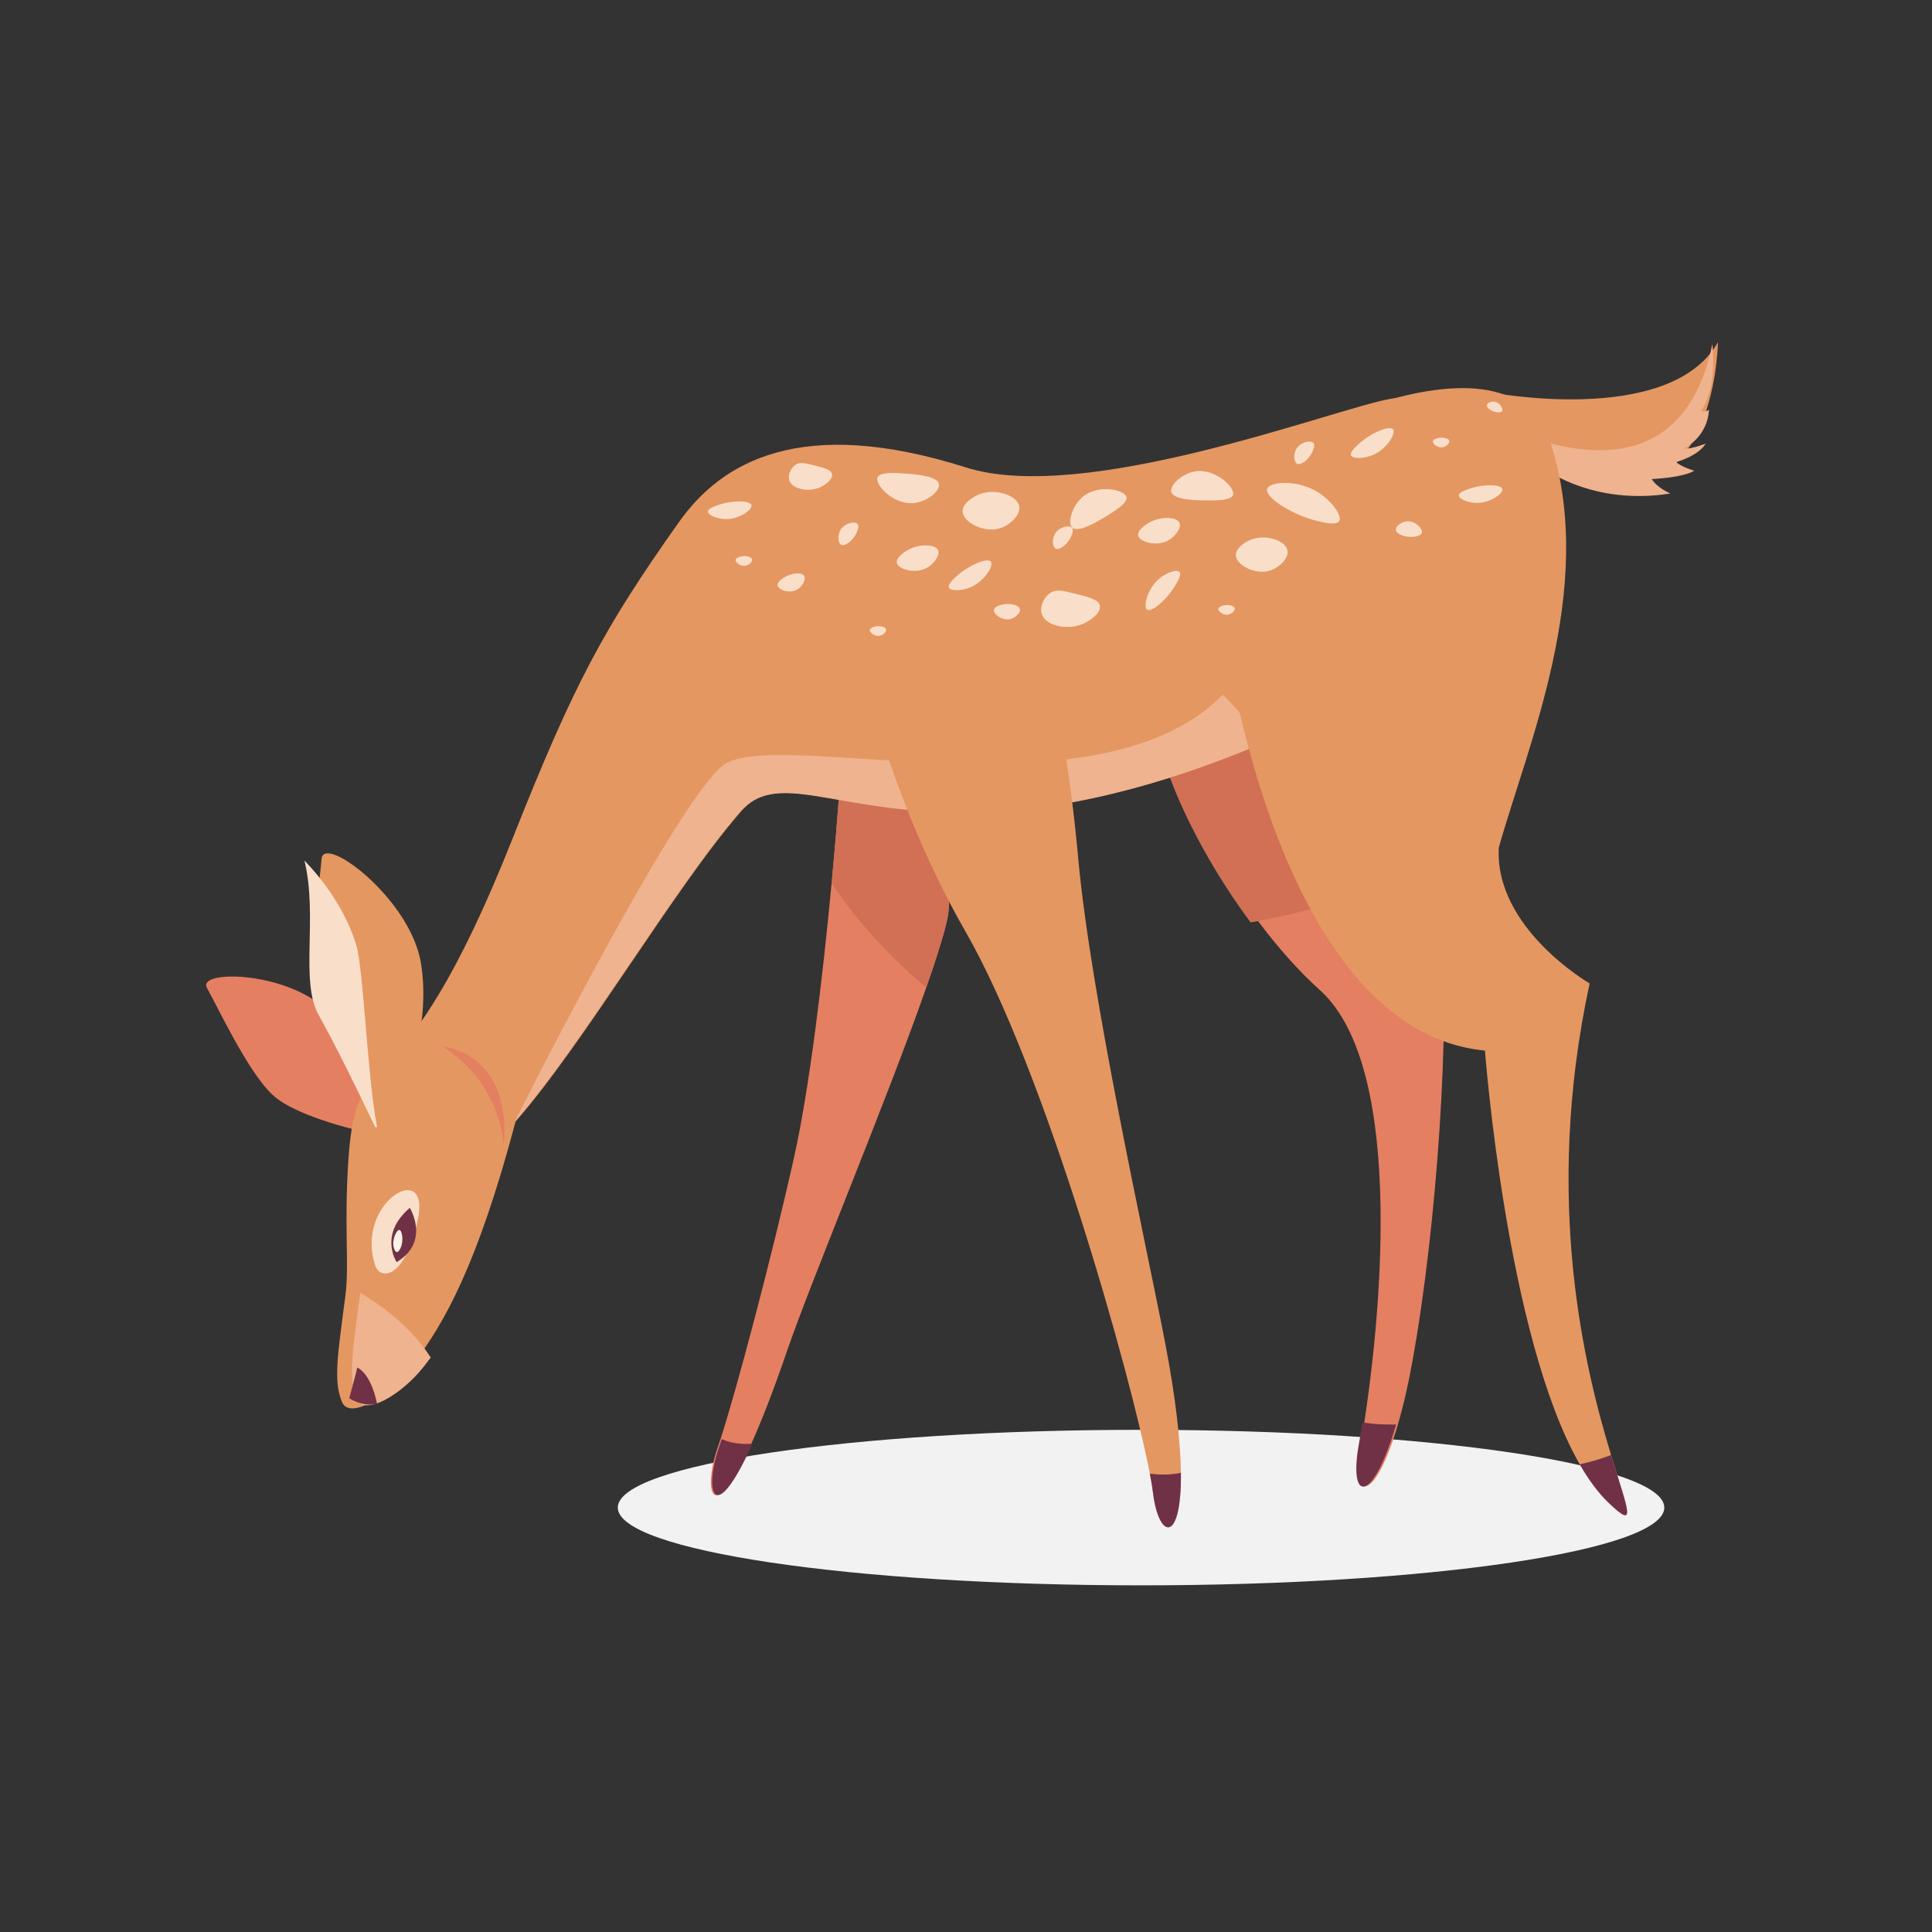 <?xml version="1.0" encoding="UTF-8" standalone="no"?>
<svg
   xmlns:dc="http://purl.org/dc/elements/1.1/"
   xmlns:cc="http://creativecommons.org/ns#"
   xmlns:rdf="http://www.w3.org/1999/02/22-rdf-syntax-ns#"
   xmlns:svg="http://www.w3.org/2000/svg"
   xmlns="http://www.w3.org/2000/svg"
   xmlns:sodipodi="http://sodipodi.sourceforge.net/DTD/sodipodi-0.dtd"
   xmlns:inkscape="http://www.inkscape.org/namespaces/inkscape"
   viewBox="0 0 512 512"
   height="512"
   width="512"
   xml:space="preserve"
   id="svg2"
   version="1.1"
   sodipodi:docname="White-Tailed Deer.svg"
   inkscape:version="1.0.2 (e86c870879, 2021-01-15, custom)"><rect x="0" y="0" width="512" height="512" fill="#333333" stroke="none"/><sodipodi:namedview
     pagecolor="#ffffff"
     bordercolor="#666666"
     borderopacity="1"
     objecttolerance="10"
     gridtolerance="10"
     guidetolerance="10"
     inkscape:pageopacity="0"
     inkscape:pageshadow="2"
     inkscape:window-width="1366"
     inkscape:window-height="715"
     id="namedview79187"
     showgrid="false"
     inkscape:zoom="0.14745283"
     inkscape:cx="2119.3499"
     inkscape:cy="790.787"
     inkscape:window-x="-8"
     inkscape:window-y="-8"
     inkscape:window-maximized="1"
     inkscape:current-layer="svg2" /><defs
     id="defs6" /><g
     id="g80676"
     transform="matrix(0.436,0,0,0.436,-1712.301,-416.735)"><g
       transform="matrix(0.303,0,0,-0.303,0,2666.667)"
       id="g588"><path
         id="path590"
         style="fill:#f2f2f2;fill-opacity:1;fill-rule:nonzero;stroke:none"
         d="m 16300,2622.16 c 0,-86.19 -470,-155.99 -1049.6,-155.99 -579.8,0 -1049.7,69.8 -1049.7,155.99 0,86.14 469.9,155.99 1049.7,155.99 579.6,0 1049.6,-69.85 1049.6,-155.99" /></g><g
       transform="matrix(0.256,0,0,-0.256,0,2666.667)"
       id="g592"><path
         id="path594"
         style="fill:#e57f61;fill-opacity:1;fill-rule:nonzero;stroke:none"
         d="m 16216,3993.28 c 0,0 -168,34.63 -227.6,90.04 -59.4,55.41 -130.3,208.56 -155.9,253.81 -25.6,45.21 200.5,40.36 292.5,-60.98 91.9,-101.39 98.2,-210.48 136.6,-262.66 38.4,-52.24 -45.6,-20.21 -45.6,-20.21" /></g><g
       transform="matrix(0.305,0,0,-0.305,0,2666.667)"
       id="g596"><path
         id="path598"
         style="fill:#e59761;fill-opacity:1;fill-rule:nonzero;stroke:none"
         d="m 16300,4927.26 c 0,-0.07 0,-0.09 0,-0.15 -0.2,-9.14 -8.5,-395.73 -312.5,-248.9 -130.2,62.9 -165.8,96.7 -163.4,114.8 3.3,24.61 17.9,35.1 17.9,35.1 0,0 360.8,-70.93 458,99.15" /></g><g
       transform="matrix(0.305,0,0,-0.305,0,2666.667)"
       id="g600"><path
         id="path602"
         style="fill:#efb38f;fill-opacity:1;fill-rule:nonzero;stroke:none"
         d="m 16282.1,4793.01 c -2.9,-55.95 -50.4,-77.85 -50.4,-77.85 19.6,-1.05 50.2,13.56 43.3,9.06 -16.2,-24.47 -58.2,-35.67 -58.2,-35.67 9.8,-9.64 36,-17.31 36,-17.31 -23.7,-14.26 -84.7,-16.54 -84.7,-16.54 10.6,-17.74 37.1,-28.82 37.1,-28.82 -153.2,-24.39 -258.5,46.24 -284.9,77.67 -93.8,111.88 -109.3,68.14 -106.8,86.23 17.4,-10.41 157.3,-90.87 282.9,-75.83 45.9,5.45 90,23.68 125.5,62.93 29.6,32.73 53.3,80.13 67,146.9 0,-3.7 11.1,-83 -22.5,-133.93 9.4,-1.6 14.7,1.67 15.7,3.16" /></g><g
       transform="matrix(0.277,0,0,-0.277,0,2666.667)"
       id="g604"><path
         id="path606"
         style="fill:#e57f61;fill-opacity:1;fill-rule:nonzero;stroke:none"
         d="m 15905,3212.11 c -30.5,-89.09 -56.7,-155.63 -78.6,-204.03 -86.1,-190.64 -107.1,-102.7 -73.3,-6.95 1.8,4.92 3.7,10.56 5.7,16.88 34.2,104.77 111.9,396.07 161.8,619.88 33.4,150.04 62,386.81 82.2,600.54 13.8,146.52 23.6,282.24 28.3,371.73 14.5,277.81 268.9,-269.47 224.4,-455.91 -8.6,-36.02 -24.5,-86.16 -45.1,-144.98 -85.9,-246.13 -253.1,-644.46 -305.4,-797.16" /></g><g
       transform="matrix(0.277,0,0,-0.277,0,2666.667)"
       id="g608"><path
         id="path610"
         style="fill:#d17055;fill-opacity:1;fill-rule:nonzero;stroke:none"
         d="m 16255.5,4154.25 c -8.6,-36.02 -24.5,-86.16 -45.1,-144.98 -97.2,81.44 -163.6,162.87 -207.6,229.16 13.8,146.52 23.6,282.24 28.3,371.73 14.5,277.81 268.9,-269.47 224.4,-455.91" /></g><g
       transform="matrix(0.269,0,0,-0.269,0,2666.667)"
       id="g612"><path
         id="path614"
         style="fill:#703146;fill-opacity:1;fill-rule:nonzero;stroke:none"
         d="m 16300,3098.05 c -88.6,-196.29 -110.2,-105.72 -75.4,-7.1 1.8,5.07 3.7,10.88 5.8,17.38 16.7,-7.45 39.7,-13.01 69.6,-10.28" /></g><g
       transform="matrix(0.295,0,0,-0.295,0,2666.667)"
       id="g616"><path
         id="path618"
         style="fill:#e57f61;fill-opacity:1;fill-rule:nonzero;stroke:none"
         d="m 16283.1,3883.22 c 16.9,-198.23 -8.4,-604.25 -60.4,-890.59 -9.1,-50.18 -19.1,-92.53 -29.3,-127.42 -47.9,-164.16 -99.3,-163.44 -76.5,-38.64 1.5,8.51 4,23.21 7.1,42.99 26.5,171.62 92.8,723.93 -91.6,889.91 -44.8,40.31 -88.3,89.77 -127.9,142.98 -142.3,190.96 -236.8,431.23 -178.5,480.64 287.6,243.93 470.8,-127.24 533.8,-372.85 12.7,-49.46 20.5,-93.8 23.3,-127.02" /></g><g
       transform="matrix(0.294,0,0,-0.294,0,2666.667)"
       id="g620"><path
         id="path622"
         style="fill:#d17055;fill-opacity:1;fill-rule:nonzero;stroke:none"
         d="m 16300,4020.16 c -128.6,-54.21 -247.3,-88.59 -356.2,-108.05 -142.6,191.42 -237.3,432.29 -178.9,481.82 288.3,244.53 472,-127.55 535.1,-373.77" /></g><g
       transform="matrix(0.293,0,0,-0.293,0,2666.667)"
       id="g624"><path
         id="path626"
         style="fill:#703146;fill-opacity:1;fill-rule:nonzero;stroke:none"
         d="m 16300,2884.07 c -48.1,-165.29 -100,-164.51 -77,-38.89 1.5,8.56 4.1,23.36 7.2,43.27 23.6,-4.1 48.8,-4.83 69.8,-4.38" /></g><g
       transform="matrix(0.299,0,0,-0.299,0,2666.667)"
       id="g628"><path
         id="path630"
         style="fill:#e59761;fill-opacity:1;fill-rule:nonzero;stroke:none"
         d="m 16204.9,4249.19 c -95,-397.09 -420.8,0 -420.8,0 0,0 -30.4,-15.68 -81.7,-37.82 -111.5,-47.89 -322.2,-125.93 -536,-138.67 -302,-17.96 -434.7,85.66 -516.6,8.55 -2.8,-2.63 -5.6,-5.48 -8.3,-8.55 -133.9,-153.2 -319.8,-472.83 -458.7,-630.79 0,-0.05 0,-0.09 0,-0.09 -78.4,-295.93 -147.3,-411.4 -203,-486.06 -4.3,-5.79 -8.6,-11.36 -12.7,-16.75 -46.4,-59.74 -123.2,-103.22 -137.2,-66.86 -8.1,20.62 -14.3,44.72 -5.1,121.39 4,34.03 8,63.03 12,93.41 8.5,65.08 -3,138.41 6.2,277.49 17.3,258.64 101.9,67.26 333.9,653.19 124.4,314.11 184.8,426.37 337.8,642.58 87.1,123.15 248.4,217.78 583.8,111.45 241.7,-76.65 746.6,118.45 862,139.35 115.5,20.9 339.5,-264.75 244.4,-661.82" /></g><g
       transform="matrix(0.288,0,0,-0.288,0,2666.667)"
       id="g632"><path
         id="path634"
         style="fill:#efb38f;fill-opacity:1;fill-rule:nonzero;stroke:none"
         d="m 16300,4371.65 c -115.7,-49.71 -334.5,-130.73 -556.4,-143.95 -313.5,-18.64 -451.2,88.92 -536.3,8.87 -2.9,-2.73 -5.7,-5.68 -8.5,-8.87 -139.1,-159.03 -332.1,-490.83 -476.2,-654.8 5.2,10.26 333.6,665.06 438.4,751.21 105.8,86.8 790.1,-121.66 1056.2,150.1 0,0 45.4,-41.61 82.8,-102.56" /></g><g
       transform="matrix(0.257,0,0,-0.257,0,2666.667)"
       id="g636"><path
         id="path638"
         style="fill:#e59761;fill-opacity:1;fill-rule:nonzero;stroke:none"
         d="m 16077.1,4633.66 c 61.6,-25.46 184.1,-142.41 200.7,-260.03 22.2,-156.4 -41,-262.95 -37.9,-337.53 0.7,-19.49 -2.7,-28.02 -8.2,-29.99 -1.3,-0.52 -2.9,-0.58 -4.5,-0.32 -16.4,2.81 -42.9,41.74 -42.9,41.74 0,0 -135.8,144.44 -156.6,236.13 -20.8,91.63 9.6,282.59 14.2,342.05 0.7,9.88 7.1,13.88 17.3,12.94 0.3,0 0.5,-0.05 0.6,-0.1 5,-0.57 10.8,-2.23 17.3,-4.89" /></g><g
       transform="matrix(0.255,0,0,-0.255,0,2666.667)"
       id="g640"><path
         id="path642"
         style="fill:#f9dfca;fill-opacity:1;fill-rule:nonzero;stroke:none"
         d="m 16126.8,4658.17 c 79.7,-83.51 112.1,-162.32 123.9,-202.77 17,-58.31 26.8,-321 49.3,-432.44 -1.4,-0.52 -2.9,-0.57 -4.5,-0.31 -24.3,50.89 -93,193.54 -134.6,266.97 -45.5,80.28 -1.4,233.99 -34.1,368.55" /></g><g
       transform="matrix(0.285,0,0,-0.285,0,2666.667)"
       id="g644"><path
         id="path646"
         style="fill:#e59761;fill-opacity:1;fill-rule:nonzero;stroke:none"
         d="m 16298.5,2861.81 c 1.5,-152.87 -47.4,-141.67 -59.5,-42.55 -1.2,10.4 -3.5,24.09 -6.7,40.77 -39.7,206.62 -222.2,859.1 -393.7,1157.15 -185.2,322 -267.4,717.07 -237.8,752.65 353,425.74 451.5,-298.73 478.5,-595.65 27,-296.93 143.8,-818.8 185,-1032.03 24.3,-125.31 33.5,-216.93 34.2,-280.34" /></g><g
       transform="matrix(0.285,0,0,-0.285,0,2666.667)"
       id="g648"><path
         id="path650"
         style="fill:#703146;fill-opacity:1;fill-rule:nonzero;stroke:none"
         d="m 16298.5,2861.81 c 1.5,-152.87 -47.4,-141.67 -59.5,-42.55 -1.2,10.4 -3.5,24.09 -6.7,40.77 17.8,-2.25 41.6,-3.14 66.2,1.78" /></g><g
       transform="matrix(0.257,0,0,-0.257,0,2666.667)"
       id="g652"><path
         id="path654"
         style="fill:#efb38f;fill-opacity:1;fill-rule:nonzero;stroke:none"
         d="m 16300,3446.32 c -5,-6.75 -10,-13.24 -14.9,-19.53 -54,-69.65 -143.5,-120.34 -159.9,-77.96 -9.4,24.05 -16.7,52.15 -6,141.54 4.8,39.68 9.4,73.5 14.1,108.92 40.8,-23.89 118.2,-76.09 166.7,-152.97" /></g><g
       transform="matrix(0.255,0,0,-0.255,0,2666.667)"
       id="g656"><path
         id="path658"
         style="fill:#703146;fill-opacity:1;fill-rule:nonzero;stroke:none"
         d="m 16300,3363.22 c 0,0 -28.4,-9.64 -66.5,13.04 0,0 12.9,45.22 19.2,73.14 0,0 31.4,-10.37 47.3,-86.18" /></g><g
       transform="matrix(0.302,0,0,-0.302,0,2666.667)"
       id="g660"><path
         id="path662"
         style="fill:#e59761;fill-opacity:1;fill-rule:nonzero;stroke:none"
         d="m 16241.9,2640.44 c -21,20.14 -40.3,46.47 -58.2,77.56 -147.4,256.53 -190.7,832.58 -190.7,832.58 -429.6,41.43 -529.4,871.96 -529.4,871.96 v 290.1 c 0,0 574.2,345.38 663.5,55.27 89.3,-290.1 -48.6,-603.21 -106.3,-808.95 -8.6,-162.63 182.9,-273.18 182.9,-273.18 -94.8,-438.11 -8.6,-778.25 43.1,-949.05 34.1,-112.9 53.2,-151.85 -4.9,-96.29" /></g><g
       transform="matrix(0.302,0,0,-0.302,0,2666.667)"
       id="g664"><path
         id="path666"
         style="fill:#703146;fill-opacity:1;fill-rule:nonzero;stroke:none"
         d="m 16241.9,2640.44 c -21,20.14 -40.3,46.47 -58.2,77.56 16.4,3.49 40.3,9.5 63.1,18.73 34.1,-112.9 53.2,-151.85 -4.9,-96.29" /></g><g
       transform="matrix(0.257,0,0,-0.257,0,2666.667)"
       id="g668"><path
         id="path670"
         style="fill:#f9dfca;fill-opacity:1;fill-rule:nonzero;stroke:none"
         d="m 16168.9,3663.65 c 11.3,-33.86 70.2,-34.23 100.7,109.77 30.4,144.01 -150.3,39.67 -100.7,-109.77" /></g><g
       transform="matrix(0.257,0,0,-0.257,0,2666.667)"
       id="g672"><path
         id="path674"
         style="fill:#703146;fill-opacity:1;fill-rule:nonzero;stroke:none"
         d="m 16219.4,3671.97 c 0,0 -43.4,64.82 31.1,128.4 0,0 49.5,-79.57 -31.1,-128.4" /></g><g
       transform="matrix(0.256,0,0,-0.256,0,2666.667)"
       id="g676"><path
         id="path678"
         style="fill:#fcf2e8;fill-opacity:1;fill-rule:nonzero;stroke:none"
         d="m 16289.3,3762.76 c 6.3,-0.88 10.7,-25.49 2.8,-42.65 -1,-2.18 -4.8,-10.27 -9,-9.9 -4.5,0.42 -6.9,9.8 -7.3,11.31 -4.7,18.41 7,42.13 13.5,41.24" /></g><g
       transform="matrix(0.26,0,0,-0.26,0,2666.667)"
       id="g680"><path
         id="path682"
         style="fill:#e57f61;fill-opacity:1;fill-rule:nonzero;stroke:none"
         d="m 16282.4,3904.59 c -2.4,24 -8.1,54.47 -21.8,87.24 -33.4,80.53 -93.1,124.43 -121.1,142.23 20.8,-3.23 50.5,-11.38 78.1,-33.39 82.4,-65.55 65.8,-188.96 64.8,-196.08" /></g><g
       transform="matrix(0.276,0,0,-0.276,0,2666.667)"
       id="g684"><path
         id="path686"
         style="fill:#f9dfca;fill-opacity:1;fill-rule:nonzero;stroke:none"
         d="m 16297.2,5132.67 c 2.8,-15.26 -27.2,-40.06 -57.7,-42.04 -43.2,-2.81 -83.5,40.56 -77.8,56.47 4.6,12.78 39.7,10.26 63.2,8.57 19.5,-1.39 68.8,-4.94 72.3,-23" /></g><g
       transform="matrix(0.287,0,0,-0.287,0,2666.667)"
       id="g688"><path
         id="path690"
         style="fill:#f9dfca;fill-opacity:1;fill-rule:nonzero;stroke:none"
         d="m 16164.5,4919.58 c -3.6,14.5 24,39.98 53.1,43.56 41.4,5.07 82.4,-34.38 77.8,-49.99 -3.8,-12.53 -37.7,-12.04 -60.4,-11.71 -18.7,0.27 -66.3,0.96 -70.5,18.14" /></g><g
       transform="matrix(0.283,0,0,-0.283,0,2666.667)"
       id="g692"><path
         id="path694"
         style="fill:#f9dfca;fill-opacity:1;fill-rule:nonzero;stroke:none"
         d="m 16180.1,4912.51 c -10.6,10.64 0.3,47.64 23.7,66.53 33.2,26.8 89,14.8 93,-1.25 3.2,-12.88 -26.4,-30.8 -46.2,-42.78 -16.4,-9.93 -58,-35.1 -70.5,-22.5" /></g><g
       transform="matrix(0.276,0,0,-0.276,0,2666.667)"
       id="g696"><path
         id="path698"
         style="fill:#f9dfca;fill-opacity:1;fill-rule:nonzero;stroke:none"
         d="m 16295.3,4986.83 c 4.7,-11.15 -9.4,-30.03 -24.6,-38.54 -26,-14.43 -63.4,-3.38 -66.3,10.89 -2.4,11.47 17.3,25.41 30.1,31.28 22.7,10.45 55.2,9.9 60.8,-3.63" /></g><g
       transform="matrix(0.285,0,0,-0.285,0,2666.667)"
       id="g700"><path
         id="path702"
         style="fill:#f9dfca;fill-opacity:1;fill-rule:nonzero;stroke:none"
         d="m 16295.5,4887.78 c 4.5,-10.81 -9.1,-29.1 -23.9,-37.34 -25.2,-13.99 -61.4,-3.28 -64.3,10.55 -2.3,11.11 16.9,24.62 29.2,30.31 22.1,10.12 53.5,9.59 59,-3.52" /></g><g
       transform="matrix(0.279,0,0,-0.279,0,2666.667)"
       id="g704"><path
         id="path706"
         style="fill:#f9dfca;fill-opacity:1;fill-rule:nonzero;stroke:none"
         d="m 16296.8,5029.14 c 3.2,-18.1 -18.5,-39.69 -39.5,-47.14 -36.4,-12.78 -82.6,12.07 -83.9,35.61 -0.9,17.03 21.9,32.21 37.5,38.02 34.6,12.95 81.6,-2.67 85.9,-26.49" /></g><g
       transform="matrix(0.289,0,0,-0.289,0,2666.667)"
       id="g708"><path
         id="path710"
         style="fill:#f9dfca;fill-opacity:1;fill-rule:nonzero;stroke:none"
         d="m 16297.1,4762.03 c 2.9,-15.94 -16.2,-34.97 -34.8,-41.53 -31.9,-11.27 -72.7,10.63 -73.8,31.37 -0.8,15.01 19.2,28.38 32.9,33.5 30.6,11.41 72,-2.35 75.7,-23.34" /></g><g
       transform="matrix(0.282,0,0,-0.282,0,2666.667)"
       id="g712"><path
         id="path714"
         style="fill:#f9dfca;fill-opacity:1;fill-rule:nonzero;stroke:none"
         d="m 16297.3,4761.25 c 2.7,-14.59 -19.2,-31.91 -37,-39.34 -32,-13.4 -79.1,-5.14 -88.1,20.96 -5.4,15.75 4.2,37.56 19.3,46.79 12,7.31 25.2,4.26 51.2,-2.13 29.9,-7.37 52.2,-12.85 54.6,-26.28" /></g><g
       transform="matrix(0.272,0,0,-0.272,0,2666.667)"
       id="g716"><path
         id="path718"
         style="fill:#f9dfca;fill-opacity:1;fill-rule:nonzero;stroke:none"
         d="m 16298,5230.28 c 2,-11.13 -14.7,-24.35 -28.3,-30.02 -24.4,-10.21 -60.3,-3.91 -67.2,16 -4.2,12.02 3.2,28.66 14.8,35.71 9.1,5.58 19.1,3.25 39,-1.63 22.8,-5.62 39.8,-9.8 41.7,-20.06" /></g><g
       transform="matrix(0.278,0,0,-0.278,0,2666.667)"
       id="g720"><path
         id="path722"
         style="fill:#f9dfca;fill-opacity:1;fill-rule:nonzero;stroke:none"
         d="m 16293.6,4926.04 c 6.4,-8.89 -13.6,-41.36 -41.7,-54.61 -20.2,-9.53 -46.8,-10.18 -50.3,-1.75 -2.8,6.6 9.3,17.63 16.2,24.08 26.8,24.64 68.6,42.22 75.8,32.28" /></g><g
       transform="matrix(0.269,0,0,-0.269,0,2666.667)"
       id="g724"><path
         id="path726"
         style="fill:#f9dfca;fill-opacity:1;fill-rule:nonzero;stroke:none"
         d="m 16297.6,5218.6 c 2.4,-9.95 -25.9,-30.42 -54.6,-31.47 -20.6,-0.77 -43.6,8.43 -43.6,16.91 -0.1,6.65 14,11.7 22.2,14.66 31.5,11.28 73.3,11.03 76,-0.1" /></g><g
       transform="matrix(0.297,0,0,-0.297,0,2666.667)"
       id="g728"><path
         id="path730"
         style="fill:#f9dfca;fill-opacity:1;fill-rule:nonzero;stroke:none"
         d="m 16297.8,4759.68 c 2.2,-9.01 -23.5,-27.55 -49.4,-28.51 -18.7,-0.7 -39.5,7.63 -39.6,15.32 0,6.03 12.7,10.6 20.2,13.28 28.5,10.23 66.4,10 68.8,-0.09" /></g><g
       transform="matrix(0.291,0,0,-0.291,0,2666.667)"
       id="g732"><path
         id="path734"
         style="fill:#f9dfca;fill-opacity:1;fill-rule:nonzero;stroke:none"
         d="m 16142.6,4857.91 c 4.6,15.96 61.2,19.25 102.6,-4.66 29.6,-17.19 54.8,-50.41 48,-62.25 -5.2,-9.29 -29.2,-3.83 -43.2,-0.63 -53.6,12.2 -112.6,49.67 -107.4,67.54" /></g><g
       transform="matrix(0.293,0,0,-0.293,0,2666.667)"
       id="g736"><path
         id="path738"
         style="fill:#f9dfca;fill-opacity:1;fill-rule:nonzero;stroke:none"
         d="m 16293.9,4948.24 c 6.1,-8.45 -12.9,-39.36 -39.6,-51.97 -19.3,-9.06 -44.6,-9.68 -48,-1.66 -2.6,6.28 8.8,16.78 15.5,22.92 25.4,23.44 65.2,40.18 72.1,30.71" /></g><g
       transform="matrix(0.285,0,0,-0.285,0,2666.667)"
       id="g740"><path
         id="path742"
         style="fill:#f9dfca;fill-opacity:1;fill-rule:nonzero;stroke:none"
         d="m 16226.2,4702.88 c -8.5,6.31 0.8,42.56 23,63.37 16.1,14.97 40.7,23.63 46.4,16.86 4.4,-5.31 -3.5,-19.19 -8.2,-27.31 -17.9,-31 -51.7,-60 -61.2,-52.92" /></g><g
       transform="matrix(0.279,0,0,-0.279,0,2666.667)"
       id="g744"><path
         id="path746"
         style="fill:#f9dfca;fill-opacity:1;fill-rule:nonzero;stroke:none"
         d="m 16298.3,4805.05 c 1.7,-8.03 -10.1,-19.64 -22.4,-21.99 -17.1,-3.25 -35.5,11.29 -34.4,20.25 1,7.65 16.2,11.12 18.9,11.76 15.2,3.48 35.9,-0.55 37.9,-10.02" /></g><g
       transform="matrix(0.269,0,0,-0.269,0,2666.667)"
       id="g748"><path
         id="path750"
         style="fill:#f9dfca;fill-opacity:1;fill-rule:nonzero;stroke:none"
         d="m 16298.9,5096.08 c 1.1,-5.23 -6.6,-12.82 -14.6,-14.35 -11.2,-2.12 -23.2,7.37 -22.5,13.22 0.6,4.99 10.6,7.26 12.4,7.68 9.9,2.27 23.4,-0.36 24.7,-6.55" /></g><g
       transform="matrix(0.274,0,0,-0.274,0,2666.667)"
       id="g752"><path
         id="path754"
         style="fill:#f9dfca;fill-opacity:1;fill-rule:nonzero;stroke:none"
         d="m 16298.9,4847.68 c 1.1,-5.1 -6.4,-12.54 -14.3,-14.04 -10.9,-2.09 -22.7,7.19 -22,12.92 0.6,4.91 10.3,7.15 12.1,7.54 9.7,2.23 22.9,-0.34 24.2,-6.42" /></g><g
       transform="matrix(0.295,0,0,-0.295,0,2666.667)"
       id="g756"><path
         id="path758"
         style="fill:#f9dfca;fill-opacity:1;fill-rule:nonzero;stroke:none"
         d="m 16299,4891.13 c 1,-4.78 -6,-11.7 -13.3,-13.1 -10.2,-1.93 -21.2,6.73 -20.5,12.07 0.5,4.55 9.6,6.61 11.3,6.99 9,2.08 21.3,-0.32 22.5,-5.96" /></g><g
       transform="matrix(0.297,0,0,-0.297,0,2666.667)"
       id="g760"><path
         id="path762"
         style="fill:#f9dfca;fill-opacity:1;fill-rule:nonzero;stroke:none"
         d="m 16266.1,4931.41 c 0.8,4.77 9.8,8.36 17,6.76 10,-2.23 16.9,-14.46 14.3,-19.09 -2.2,-3.94 -11.3,-2.28 -12.9,-1.98 -9.1,1.66 -19.5,8.68 -18.4,14.31" /></g><g
       transform="matrix(0.287,0,0,-0.287,0,2666.667)"
       id="g764"><path
         id="path766"
         style="fill:#f9dfca;fill-opacity:1;fill-rule:nonzero;stroke:none"
         d="m 16298.9,4672.91 c 1.1,-4.91 -6.1,-12.01 -13.6,-13.45 -10.5,-1.99 -21.8,6.9 -21.1,12.38 0.6,4.67 9.9,6.79 11.6,7.18 9.3,2.13 21.9,-0.33 23.1,-6.11" /></g><g
       transform="matrix(0.281,0,0,-0.281,0,2666.667)"
       id="g768"><path
         id="path770"
         style="fill:#f9dfca;fill-opacity:1;fill-rule:nonzero;stroke:none"
         d="m 16259.4,4901.8 c -7,3.9 -7.9,20.51 -1.6,31.56 8.7,15.32 31.4,20.15 37.2,13.47 5,-5.7 -2.3,-19.71 -3.6,-22.28 -7.4,-14 -23.7,-27.34 -32,-22.75" /></g><g
       transform="matrix(0.294,0,0,-0.294,0,2666.667)"
       id="g772"><path
         id="path774"
         style="fill:#f9dfca;fill-opacity:1;fill-rule:nonzero;stroke:none"
         d="m 16244.1,4723.88 c -0.6,7.79 12,17.13 23.9,17.65 16.5,0.73 32,-15.48 29.8,-23.76 -1.9,-7.06 -16.7,-8.26 -19.4,-8.48 -14.7,-1.2 -33.6,5.4 -34.3,14.59" /></g><g
       transform="matrix(0.273,0,0,-0.273,0,2666.667)"
       id="g776"><path
         id="path778"
         style="fill:#f9dfca;fill-opacity:1;fill-rule:nonzero;stroke:none"
         d="m 16258.3,5054.02 c -7.2,4.01 -8.1,21.08 -1.6,32.43 8.9,15.74 32.2,20.7 38.2,13.84 5.1,-5.86 -2.4,-20.25 -3.8,-22.9 -7.5,-14.39 -24.3,-28.09 -32.8,-23.37" /></g><g
       transform="matrix(0.29,0,0,-0.29,0,2666.667)"
       id="g780"><path
         id="path782"
         style="fill:#f9dfca;fill-opacity:1;fill-rule:nonzero;stroke:none"
         d="m 16260.7,4927.62 c -6.7,3.77 -7.6,19.84 -1.5,30.53 8.4,14.83 30.3,19.5 36,13.03 4.8,-5.52 -2.3,-19.07 -3.6,-21.56 -7,-13.55 -22.9,-26.45 -30.9,-22" /></g><g
       transform="matrix(0.271,0,0,-0.271,0,2666.667)"
       id="g784"><path
         id="path786"
         style="fill:#f9dfca;fill-opacity:1;fill-rule:nonzero;stroke:none"
         d="m 16295.6,5021.22 c 4.4,-7.92 -4.3,-24.23 -16.6,-30.92 -17,-9.27 -41.3,-0.16 -43,9.72 -1.5,8.42 13.5,17.28 16.3,18.91 14.9,8.87 38.1,11.64 43.3,2.29" /></g></g></svg>
